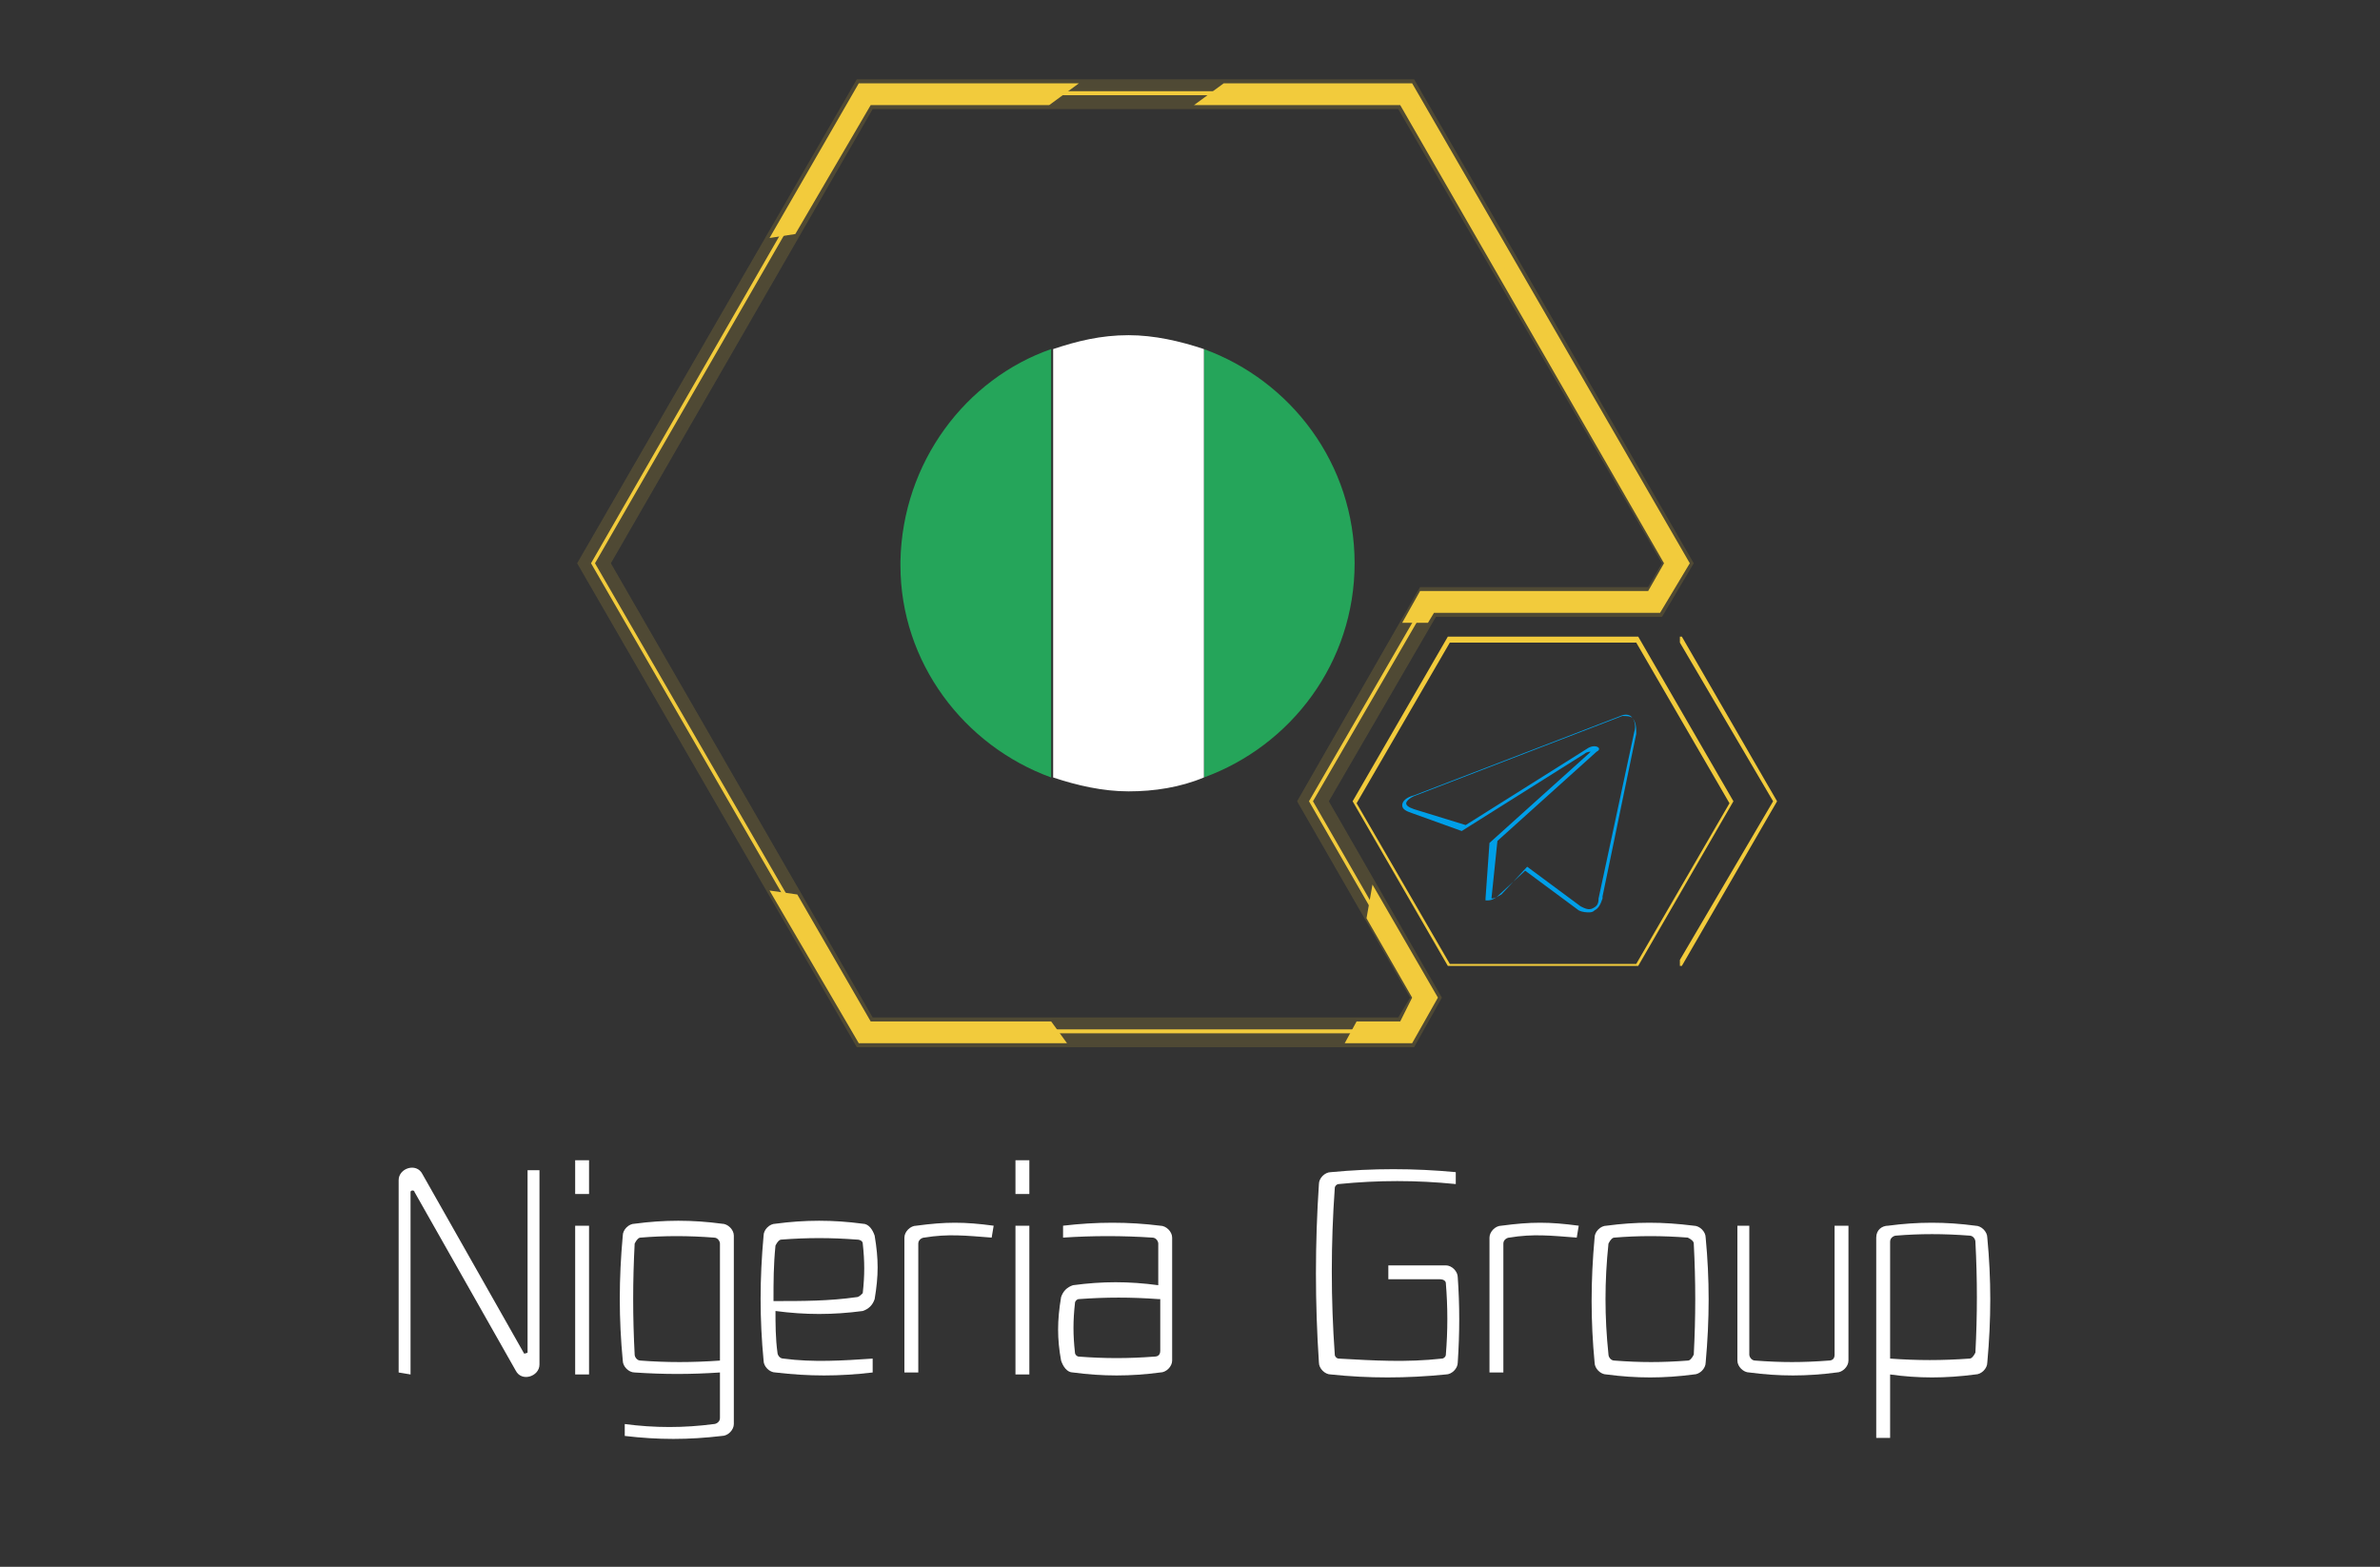 <?xml version="1.0" encoding="utf-8"?>
<!-- Generator: Adobe Illustrator 26.0.0, SVG Export Plug-In . SVG Version: 6.00 Build 0)  -->
<svg version="1.1" id="图层_1" xmlns="http://www.w3.org/2000/svg" xmlns:xlink="http://www.w3.org/1999/xlink" x="0px" y="0px"
	 viewBox="0 0 120 79" style="enable-background:new 0 0 120 79;" xml:space="preserve">
<rect x="0" y="0" width="120" height="79" fill="#333333" stroke="none"/>
<style type="text/css">
	.st0{opacity:0.15;}
	.st1{fill:#F2CB3C;}
	.st2{fill:#009FE8;}
	.st3{fill:none;}
	.st4{fill:#FFFFFF;}
	.st5{fill-rule:evenodd;clip-rule:evenodd;fill:#25A55A;}
	.st6{fill-rule:evenodd;clip-rule:evenodd;fill:#FFFFFF;}
</style>
<g class="st0">
	<g>
		<path class="st1" d="M71.3,52.8H43.2L29.1,28.4L43.2,4h28.1l14.1,24.4l-1.6,2.7H72.4L67,40.4l5.7,9.9L71.3,52.8z M44,51.3h26.5
			l0.6-1l-5.7-9.9l6.2-10.8h11.5l0.7-1.2L70.5,5.5H44L30.8,28.4L44,51.3z"/>
	</g>
</g>
<g>
	<path class="st2" d="M80.1,46c-0.1,0-0.3,0-0.5-0.1l-2.7-2l-1.3,1.2c-0.1,0.1-0.3,0.3-0.6,0.3h-0.1v-0.1l0.2-2.8l0,0l5-4.5
		c0.1-0.1,0.1-0.1,0.1-0.1s-0.2,0-0.3,0.1l-6.2,3.9l0,0L71.2,41c-0.3-0.1-0.5-0.2-0.5-0.4s0.2-0.4,0.6-0.5l10.4-4
		c0.2-0.1,0.5-0.1,0.6,0.1c0.2,0.2,0.2,0.5,0.2,0.8l-1.7,8.2l0,0v0.1c-0.1,0.3-0.2,0.5-0.4,0.6C80.3,46,80.2,46,80.1,46z M77,43.7
		l2.7,2c0.2,0.1,0.4,0.2,0.6,0.1c0.2-0.1,0.3-0.2,0.3-0.5l1.8-8.4c0.1-0.3,0-0.6-0.1-0.7c-0.1-0.1-0.3-0.1-0.5-0.1l-10.4,4
		c-0.3,0.1-0.5,0.3-0.5,0.4c0,0.1,0.1,0.2,0.4,0.3l2.6,0.8l6.2-3.9c0.2-0.1,0.4-0.1,0.5,0c0,0,0.1,0.1-0.1,0.2l-5,4.5l-0.3,2.9
		c0.2,0,0.3-0.1,0.5-0.2L77,43.7z"/>
</g>
<g>
	<path class="st1" d="M82.6,48.7H73l-4.8-8.3l4.8-8.3h9.6l4.8,8.3L82.6,48.7z M73.1,48.6h9.4l4.7-8.1l-4.7-8.1h-9.4l-4.7,8.1
		L73.1,48.6z"/>
</g>
<polygon class="st1" points="43.9,5.3 52.9,5.3 54.4,4.2 43.3,4.2 38.8,12 40.1,11.8 "/>
<polygon class="st1" points="43.9,51.5 40.2,45.1 38.8,44.9 43.3,52.6 53.8,52.6 53,51.5 "/>
<polygon class="st3" points="70.6,51.5 71.2,50.3 68.9,46.3 67.9,51.5 "/>
<polygon class="st1" points="72.5,50.3 69.2,44.6 68.9,46.3 71.2,50.3 70.6,51.5 68.4,51.5 67.8,52.6 71.2,52.6 "/>
<polygon class="st1" points="83.7,30.9 85.2,28.4 71.2,4.2 61.7,4.2 60.2,5.3 70.6,5.3 83.9,28.4 83.1,29.8 71.6,29.8 70.7,31.4 
	72,31.4 72.3,30.9 "/>
<g>
	<path class="st1" d="M70.9,52.1H43.5l0,0L29.8,28.4l0,0L43.5,4.6h27.4l0,0l13.7,23.7l-1.2,2.1H72l-5.8,10l5.7,9.9L70.9,52.1z
		 M43.6,51.9h27.2l0.9-1.6L66,40.4l5.9-10.2h11.5l1.1-1.9L70.8,4.8H43.6L30,28.4L43.6,51.9z"/>
</g>
<polygon class="st1" points="84.8,32.1 84.7,32.1 84.7,32.4 89.4,40.4 84.7,48.4 84.7,48.7 84.8,48.7 89.6,40.4 "/>
<g>
	<path class="st4" d="M20.1,69.2v-9.7c0-0.6,0.9-0.9,1.2-0.3l5.1,9c0,0.1,0.2,0,0.2,0V59h0.6v9.8c0,0.6-0.9,0.9-1.2,0.3l-5.1-9
		c0-0.1-0.2-0.1-0.2,0v9.2L20.1,69.2L20.1,69.2z"/>
	<path class="st4" d="M29.7,58.5v1.7H29v-1.7H29.7z M29.7,61.8v7.5H29v-7.5C29,61.8,29.7,61.8,29.7,61.8z"/>
	<path class="st4" d="M31.5,71.8c1.5,0.2,3,0.2,4.5,0c0.1,0,0.3-0.1,0.3-0.3v-2.3c-1.5,0.1-2.8,0.1-4.3,0c-0.3,0-0.6-0.3-0.6-0.6
		c-0.2-2.1-0.2-4.1,0-6.3c0-0.3,0.3-0.6,0.6-0.6c1.5-0.2,2.9-0.2,4.4,0c0.3,0,0.6,0.3,0.6,0.6v9.5c0,0.3-0.3,0.6-0.6,0.6
		c-1.7,0.2-3.2,0.2-4.9,0V71.8z M36.3,62.7c0-0.1-0.1-0.3-0.3-0.3c-1.3-0.1-2.5-0.1-3.7,0c-0.1,0-0.2,0.1-0.3,0.3
		c-0.1,1.9-0.1,3.7,0,5.6c0,0.1,0.1,0.3,0.3,0.3c1.3,0.1,2.6,0.1,4,0V62.7z"/>
	<path class="st4" d="M44,69.2c-1.7,0.2-3.2,0.2-4.9,0c-0.3,0-0.6-0.3-0.6-0.6c-0.2-2.1-0.2-4.1,0-6.3c0-0.3,0.3-0.6,0.6-0.6
		c1.5-0.2,2.9-0.2,4.4,0c0.3,0,0.5,0.3,0.6,0.6c0.2,1.2,0.2,2,0,3.2c-0.1,0.3-0.3,0.5-0.6,0.6c-1.5,0.2-2.9,0.2-4.4,0
		c0,0.6,0,1.4,0.1,2.1c0,0.1,0.1,0.3,0.3,0.3c1.5,0.2,3,0.1,4.5,0L44,69.2z M43.2,65.4c0.1,0,0.2-0.1,0.3-0.2c0.1-0.9,0.1-1.6,0-2.5
		c0-0.1-0.1-0.2-0.3-0.2c-1.3-0.1-2.5-0.1-3.8,0c-0.1,0-0.2,0.1-0.3,0.3c-0.1,1-0.1,1.8-0.1,2.8C40.5,65.6,41.8,65.6,43.2,65.4z"/>
	<path class="st4" d="M50,62.4c-1.3-0.1-2.2-0.2-3.4,0c-0.1,0-0.3,0.1-0.3,0.3v6.5h-0.7v-6.8c0-0.3,0.3-0.6,0.6-0.6
		c1.5-0.2,2.4-0.2,3.9,0L50,62.4z"/>
	<path class="st4" d="M51.9,58.5v1.7h-0.7v-1.7H51.9z M51.9,61.8v7.5h-0.7v-7.5C51.2,61.8,51.9,61.8,51.9,61.8z"/>
	<path class="st4" d="M53.6,61.8c1.7-0.2,3.3-0.2,4.9,0c0.3,0,0.6,0.3,0.6,0.6v6.2c0,0.3-0.3,0.6-0.6,0.6c-1.5,0.2-2.9,0.2-4.4,0
		c-0.3,0-0.5-0.3-0.6-0.6c-0.2-1.1-0.2-2,0-3.2c0.1-0.3,0.3-0.5,0.6-0.6c1.5-0.2,2.8-0.2,4.3,0v-2.1c0-0.1-0.1-0.3-0.3-0.3
		c-1.5-0.1-3-0.1-4.5,0V61.8z M58.4,65.5c-1.4-0.1-2.6-0.1-4,0c-0.1,0-0.2,0.1-0.2,0.2c-0.1,0.9-0.1,1.6,0,2.5
		c0,0.1,0.1,0.2,0.2,0.2c1.3,0.1,2.5,0.1,3.8,0c0.2,0,0.3-0.1,0.3-0.3v-2.6H58.4z"/>
	<path class="st4" d="M73.4,59.7c-2-0.2-3.9-0.2-5.9,0c-0.1,0-0.2,0.1-0.2,0.2c-0.2,2.8-0.2,5.6,0,8.4c0,0.1,0.1,0.2,0.2,0.2
		c1.8,0.1,3.4,0.2,5.2,0c0.1,0,0.2-0.1,0.2-0.2c0.1-1.2,0.1-2.4,0-3.6c0-0.1-0.1-0.2-0.3-0.2H70v-0.7h2.9c0.3,0,0.6,0.3,0.6,0.6
		c0.1,1.4,0.1,2.8,0,4.3c0,0.3-0.3,0.6-0.6,0.6c-2,0.2-3.9,0.2-5.8,0c-0.3,0-0.6-0.3-0.6-0.6c-0.2-3-0.2-6,0-9
		c0-0.3,0.3-0.6,0.6-0.6c2.1-0.2,4.2-0.2,6.3,0L73.4,59.7z"/>
	<path class="st4" d="M79.5,62.4c-1.3-0.1-2.2-0.2-3.4,0c-0.1,0-0.3,0.1-0.3,0.3v6.5h-0.7v-6.8c0-0.3,0.3-0.6,0.6-0.6
		c1.5-0.2,2.4-0.2,3.9,0L79.5,62.4z"/>
	<path class="st4" d="M85.4,61.8c0.3,0,0.6,0.3,0.6,0.6c0.2,2.1,0.2,4.1,0,6.3c0,0.3-0.3,0.6-0.6,0.6c-1.5,0.2-2.9,0.2-4.4,0
		c-0.3,0-0.6-0.3-0.6-0.6c-0.2-2.1-0.2-4.1,0-6.3c0-0.3,0.3-0.6,0.6-0.6C82.5,61.6,83.8,61.6,85.4,61.8z M81.1,68.3
		c0,0.1,0.1,0.3,0.3,0.3c1.3,0.1,2.4,0.1,3.7,0c0.1,0,0.2-0.1,0.3-0.3c0.1-1.9,0.1-3.7,0-5.6c0-0.1-0.1-0.2-0.3-0.3
		c-1.3-0.1-2.5-0.1-3.7,0c-0.1,0-0.2,0.1-0.3,0.3C80.9,64.6,80.9,66.4,81.1,68.3z"/>
	<path class="st4" d="M88.2,61.8v6.5c0,0.1,0.1,0.3,0.3,0.3c1.3,0.1,2.4,0.1,3.7,0c0.2,0,0.3-0.1,0.3-0.3v-6.5h0.7v6.8
		c0,0.3-0.3,0.6-0.6,0.6c-1.5,0.2-2.9,0.2-4.4,0c-0.3,0-0.6-0.3-0.6-0.6v-6.8C87.6,61.8,88.2,61.8,88.2,61.8z"/>
	<path class="st4" d="M94.6,72.5V62.4c0-0.4,0.3-0.6,0.6-0.6c1.5-0.2,2.9-0.2,4.4,0c0.3,0,0.6,0.3,0.6,0.6c0.2,2.1,0.2,4.1,0,6.3
		c0,0.3-0.3,0.6-0.6,0.6c-1.5,0.2-2.9,0.2-4.3,0v3.2H94.6z M95.3,68.5c1.4,0.1,2.6,0.1,4,0c0.1,0,0.2-0.1,0.3-0.3
		c0.1-1.9,0.1-3.7,0-5.6c0-0.1-0.1-0.3-0.3-0.3c-1.3-0.1-2.5-0.1-3.7,0c-0.1,0-0.3,0.1-0.3,0.3V68.5z"/>
</g>
<g id="Page-1_00000023258040613770841480000005148172663764228270_">
	<g id="flags_00000028309126515441872430000005008005199919934610_" transform="translate(-990, -4230)">
		<g id="nigeria_00000011721010988991834590000003450779861393040030_" transform="translate(990, 4230)">
			<path id="green_00000127725828618841480900000017873293151051250342_" class="st5" d="M60.7,39.2c4.4-1.6,7.6-5.8,7.6-10.8
				s-3.2-9.2-7.6-10.8V39.2L60.7,39.2L60.7,39.2z"/>
			<path id="white_00000178175652279798699050000015898994648998897555_" class="st6" d="M53.1,17.6v21.6c1.2,0.4,2.5,0.7,3.8,0.7
				s2.6-0.2,3.8-0.7V17.6c-1.2-0.4-2.5-0.7-3.8-0.7C55.5,16.9,54.3,17.2,53.1,17.6L53.1,17.6L53.1,17.6z"/>
			<path id="green_00000014620671177993221580000017726128883471375025_" class="st5" d="M45.4,28.3v0.2c0,4.9,3.2,9.1,7.6,10.7
				V17.6C48.7,19.1,45.5,23.3,45.4,28.3L45.4,28.3L45.4,28.3z"/>
		</g>
	</g>
</g>
</svg>
